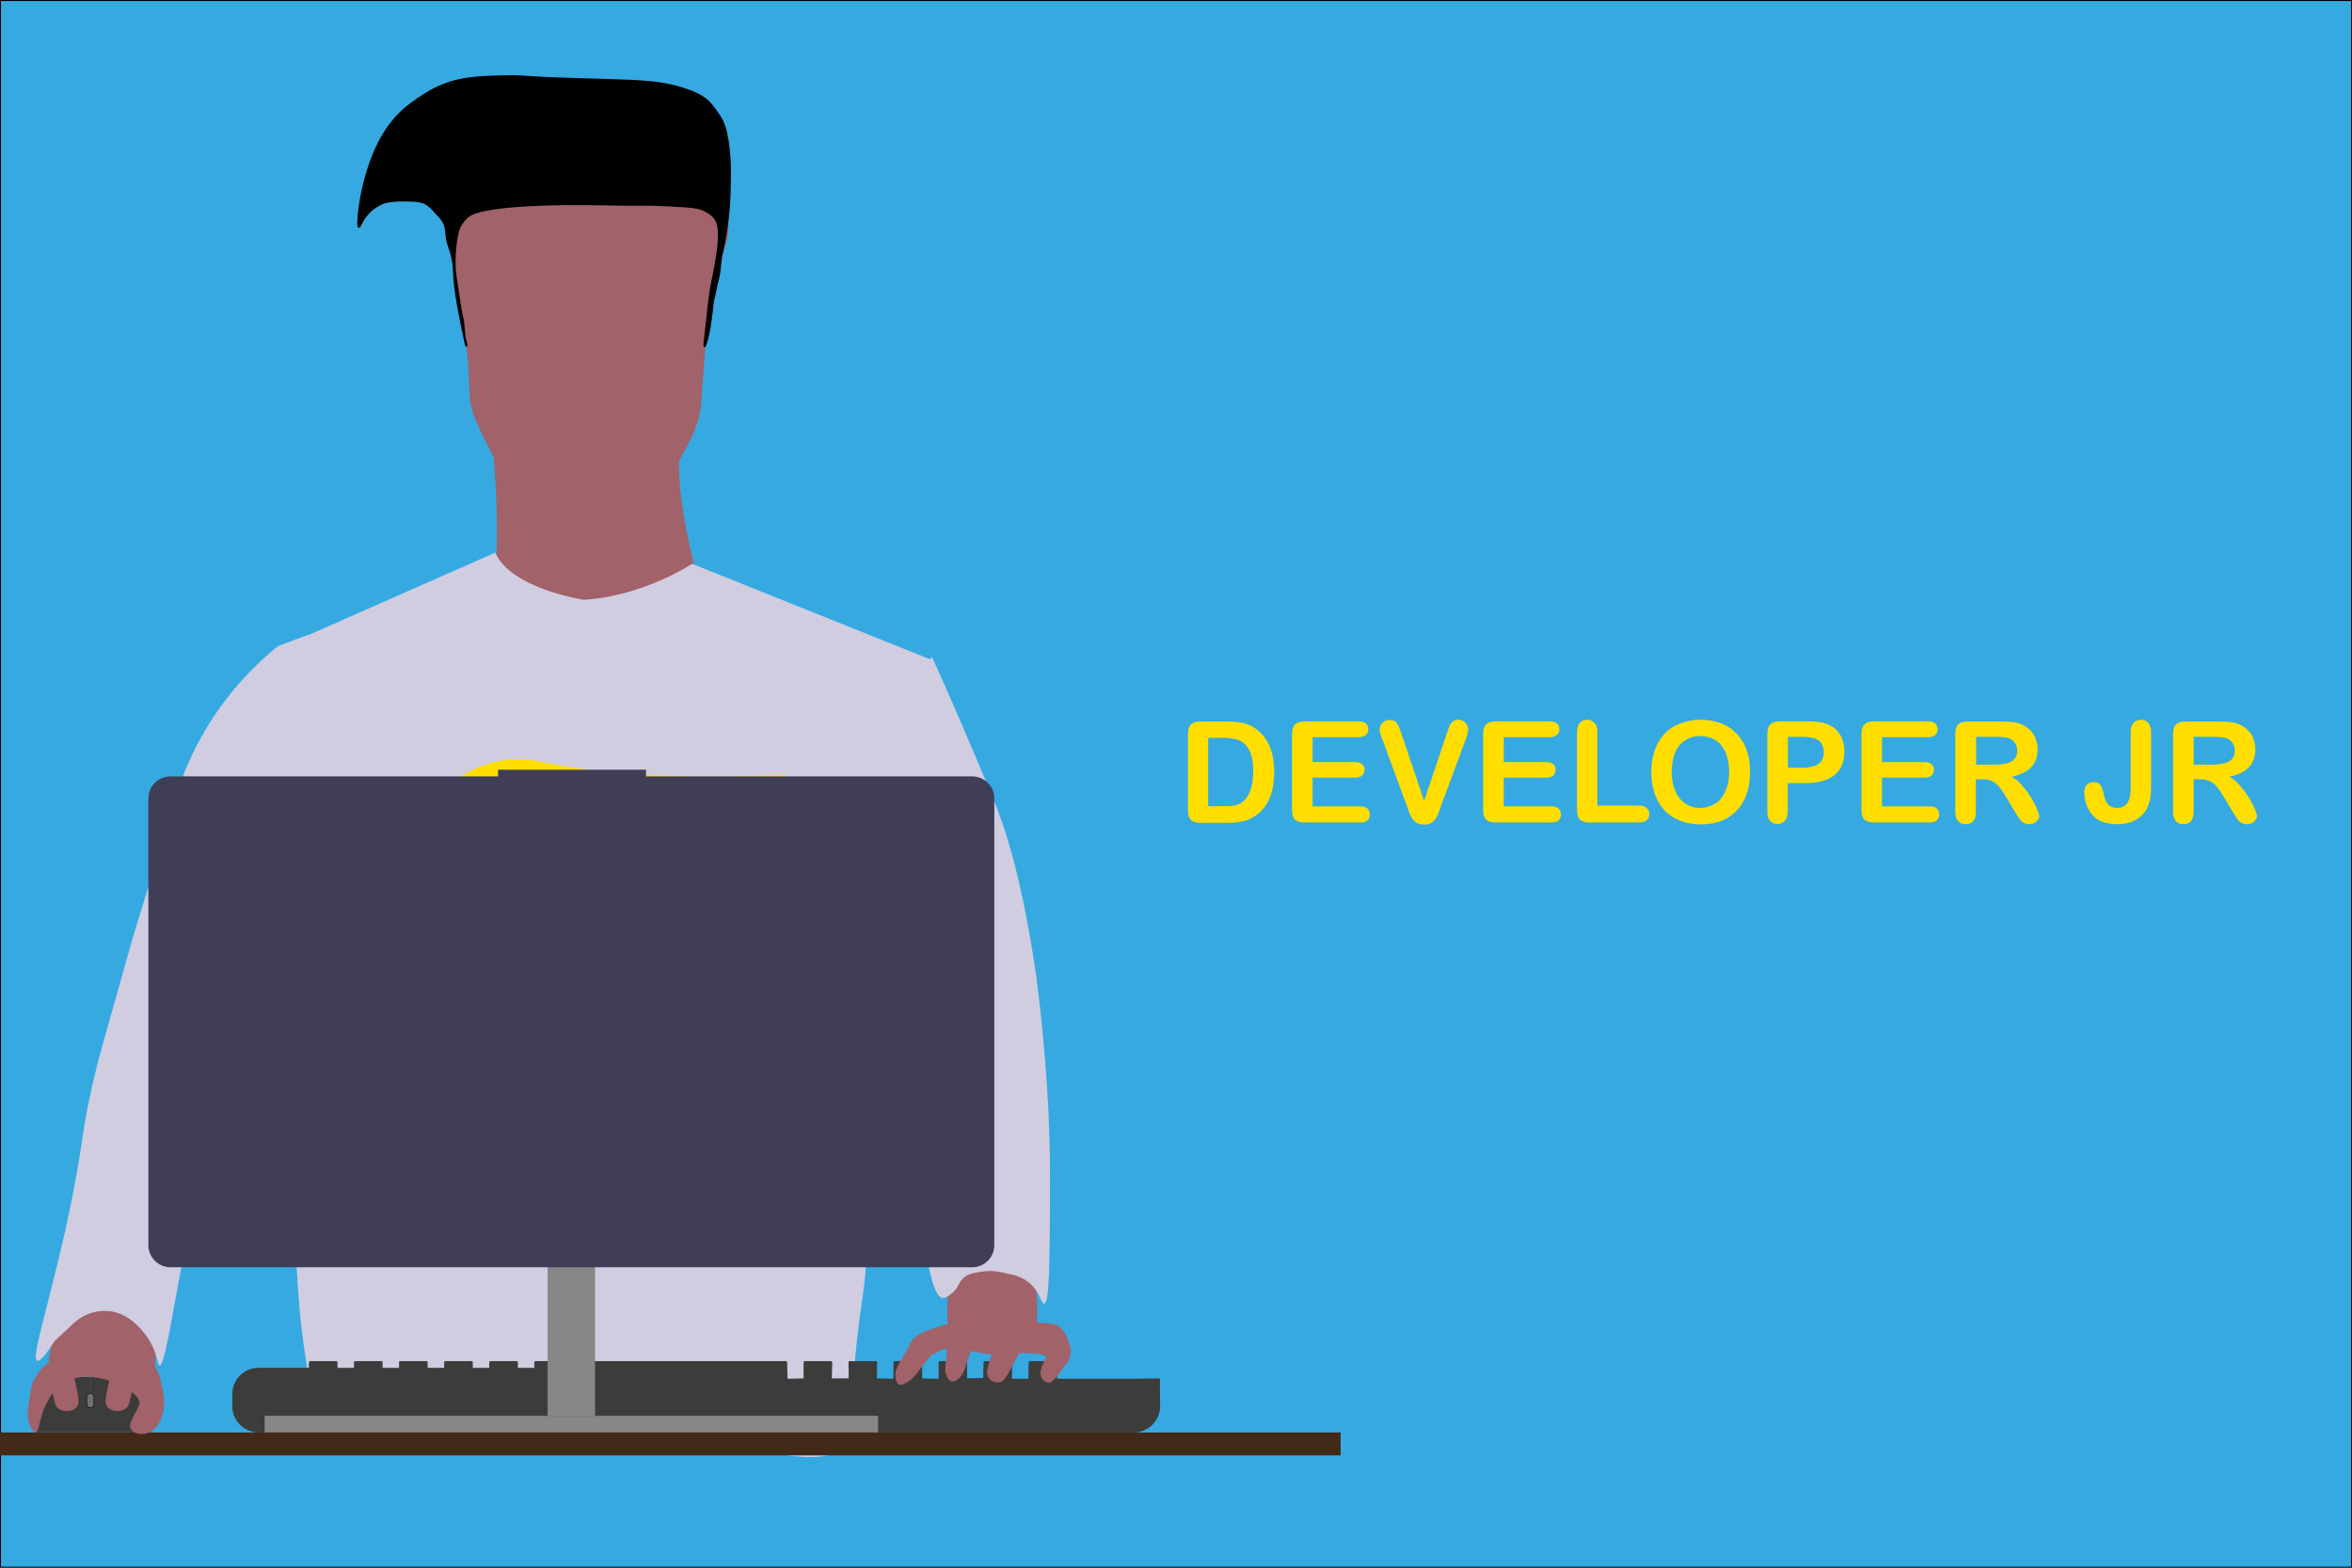 <?xml version="1.0" encoding="utf-8"?>
<!-- Generator: Adobe Illustrator 19.2.1, SVG Export Plug-In . SVG Version: 6.00 Build 0)  -->
<svg version="1.1" id="Capa_1" xmlns="http://www.w3.org/2000/svg" xmlns:xlink="http://www.w3.org/1999/xlink" x="0px" y="0px"
	 viewBox="0 0 1200 800" style="enable-background:new 0 0 1200 800;" xml:space="preserve">
<style type="text/css">
	.st0{fill:#36A9E1;stroke:#000000;stroke-miterlimit:10;}
	.st1{fill:#36A9E1;stroke:#158035;stroke-miterlimit:10;}
	.st2{fill:#A1626A;}
	.st3{fill:#D0CDE1;}
	.st4{fill:#FFDE00;}
	.st5{fill:#3C3C3B;}
	.st6{stroke:#000000;stroke-miterlimit:10;}
	.st7{fill:#878787;}
	.st8{fill:none;}
	.st9{fill:#432918;}
	.st10{fill:#706F6F;stroke:#000000;stroke-width:0.25;stroke-miterlimit:10;}
	.st11{fill:none;stroke:#575756;stroke-width:0.25;stroke-miterlimit:10;}
	.st12{fill:#403E56;}
</style>
<rect class="st0" width="1200" height="800"/>
<path class="st1" d="M632,244"/>
<path class="st2" d="M249.1,206.3c0,0,13.9,104.4-7.5,116.2c-21.3,11.7,126.8,12.8,126.8,12.8s-33-90.6-18.1-118.3L249.1,206.3z"/>
<path class="st3" d="M475.9,337l-12.3,56.1l-26,118.7c2.1,33.2,3.5,61.6,4.4,84.2c0.8,19.4,1.2,31.5,0,48c-1.2,16.8-2.8,21-5,42
	c-4.4,42.5,0.3,44.1-4,50c-17.1,23.2-81.1-14.3-167.3-15c-41.9-0.3-76.7,8.1-101,16c-4.3-17.1-8.1-36.5-10.7-58
	c-1.8-15.3-2.7-29.7-3-43c2.3-21,4.7-42,7-63c-1-21.7-2-43.3-3-65c1-5.7,2.3-14.4,3-25c0.5-7.2,1.3-23.5-8.7-89.9
	c-1.6-11-4.7-30.7-8.9-60.4c-0.1-0.7-0.1-1.1-0.1-1.1L252.7,282c8,18.5,45.3,24.1,45.3,24.1c30.9-2.1,55.1-18.4,55.1-18.4L475.9,337
	z"/>
<path class="st4" d="M248.1,423.8l12.8,14.9c4.7-0.9,9.7-2,14.8-3.2l-3.7-11.7l9,10.5c54-13.3,120.9-39.1,120.9-39.1
	s-72.3,5.3-126.2-6.5c-23.9-5.2-48.4,6.6-58.2,29c-5.7,13-4.8,24.3,15.4,24.3c6.8-0.1,13.6-0.8,20.4-1.9L248.1,423.8z"/>
<path class="st5" d="M591.8,703.4c0,4.7,0,9.4,0.1,14.1c0,1.7-0.3,3.3-0.9,4.9c-0.3,0.7-0.6,1.4-1,2c-2.4,4.1-6.8,6.6-11.5,6.6
	H131.9c-4.7,0-9.1-2.5-11.5-6.6c-0.4-0.6-0.7-1.3-1-2c-0.6-1.6-0.9-3.2-0.9-4.9v-6.1c0-7.4,6-13.4,13.4-13.4c0,0,0,0,0,0h25.7v-2.8
	c0-0.3,0.2-0.6,0.6-0.6c0,0,0,0,0,0h13.4c0.3,0,0.6,0.2,0.6,0.6c0,0,0,0,0,0v2.8h8.4v-2.8c0-0.3,0.2-0.6,0.6-0.6c0,0,0,0,0,0h13.4
	c0.3,0,0.6,0.2,0.6,0.6c0,0,0,0,0,0v2.8h8.4v-2.8c0-0.3,0.2-0.6,0.6-0.6c0,0,0,0,0,0h13.4c0.3,0,0.6,0.2,0.6,0.6c0,0,0,0,0,0v2.8
	h8.4v-2.8c0-0.3,0.2-0.6,0.6-0.6c0,0,0,0,0,0h13.4c0.3,0,0.6,0.2,0.6,0.6c0,0,0,0,0,0v2.8h8.4v-2.8c0-0.3,0.2-0.6,0.6-0.6
	c0,0,0,0,0,0h13.4c0.3,0,0.6,0.2,0.6,0.6c0,0,0,0,0,0v2.8h8.4v-2.8c0-0.3,0.2-0.6,0.6-0.6c0,0,0,0,0,0h13.4c0.3,0,0.6,0.2,0.6,0.6
	c0,0,0,0,0,0v2.8h8.4v-2.8c0-0.3,0.2-0.6,0.6-0.6c0,0,0,0,0,0H401c0.3,0,0.6,0.2,0.6,0.6c0,0,0,0,0,0c0.1,2.8,0.1,5.6,0.2,8.4
	c2.7-0.1,5.5-0.1,8.2-0.2c0-2.7,0-5.5,0-8.2c0-0.3,0.2-0.6,0.6-0.6c0,0,0,0,0,0H424c0.3,0,0.6,0.3,0.6,0.6c-0.1,2.7-0.1,5.5-0.2,8.2
	c2.9,0,5.7,0,8.6,0c0-2.7,0-5.5-0.1-8.2c0-0.3,0.2-0.6,0.6-0.6c0,0,0,0,0,0h13.4c0.3,0,0.6,0.2,0.6,0.6c0,0,0,0,0,0
	c0,2.7-0.1,5.5-0.1,8.2c2.8,0.1,5.6,0.1,8.4,0.2c0-2.8,0.1-5.6,0.1-8.4c0-0.3,0.2-0.6,0.6-0.6c0,0,0,0,0,0h13.4
	c0.3,0,0.6,0.2,0.6,0.6c0,0,0,0,0,0c0,2.7,0,5.5,0,8.2c2.8,0.1,5.6,0.1,8.4,0.2c0-2.8,0-5.6,0-8.4c0-0.3,0.2-0.6,0.6-0.6
	c0,0,0,0,0,0h13.4c0.3,0,0.6,0.3,0.5,0.6c0,2.7,0,5.5,0,8.2c2.7-0.1,5.5-0.1,8.2-0.2c0.1-2.7,0.1-5.3,0.2-8c0-0.3,0.2-0.6,0.6-0.6
	c0,0,0,0,0,0h13.4c0.3,0,0.6,0.2,0.6,0.6c0,0,0,0,0,0c0,2.8-0.1,5.6-0.1,8.4c2.8,0,5.6,0,8.4,0c0-2.8,0.1-5.6,0.1-8.4
	c0-0.3,0.2-0.6,0.6-0.6c0,0,0,0,0,0h13.4c0.3,0,0.6,0.2,0.6,0.6c0,0,0,0,0,0c0,2.8,0,5.6-0.1,8.4c13.1,0,26.3,0,39.4,0
	C583,703.5,587.4,703.5,591.8,703.4z"/>
<path class="st2" d="M279.9,265.8c-7.6-3.3-12.3-8.1-15-11c-3.9-4-6.1-7.7-11.8-19c-7.1-14.1-10.7-21.2-11.8-25
	c-3-10.1-0.9-10.9-3.2-32c-0.5-4.5-1.8-13-4.3-30c-2.3-15.4-3.2-20.6-1.1-28c0.6-2.1,2.7-9,8.6-16c7.1-8.6,15.6-12.4,21.5-15
	c8.2-3.7,15-5,20.4-6c2.1-0.4,11.3-2.1,23.6-2c4.4,0,11.9,0.1,21.5,2c6.8,1.3,11.4,2.2,17.2,5c9.1,4.4,14.2,10.2,19.3,16
	c5.4,6.1,6.2,8.9,6.4,10c1,4.2-0.2,7.3-2.1,14c-1.6,5.6-2.9,11.3-4.3,17c-2.4,9.7-3.3,17-4.3,25c-0.4,3.4-1,10.9-2.1,26
	c-0.9,12.1-0.9,11.9-1.1,13c-1.7,9.2-5.3,15.5-11.8,27c-4.6,8-6.9,12.1-10.7,16c-2.5,2.5-8,8.1-17.2,12
	C313.5,266.5,296.6,273,279.9,265.8z"/>
<path class="st2" d="M731.3,206.3"/>
<path class="st6" d="M238,176.5c-0.2,0-1.6-6.5-2.4-10.6c-1.6-8.1-2.5-12.7-3.3-19c-1.1-9.5-0.3-9.8-1.6-15.6
	c-1.4-6.1-2.4-6.5-2.9-11.3c-0.2-2-0.2-4.5-1.8-7.1c-0.7-1.2-1.4-2-2.9-3.6c-1.5-1.7-3.2-3.6-4.9-4.8c-3-2.1-6.2-2.1-12.7-2.2
	c-7.4,0-10.7,1.4-11.5,1.9c-1.9,1-4.6,2.4-7.4,6c-2.5,3.3-3.1,5.8-3.5,5.6c-1.2-0.8,0.8-24.5,10.3-43.1
	c7.1-13.8,15.6-19.5,22.7-24.1c14-9.1,26.1-9.4,42.8-9.7c8-0.2,7.3,0.6,34,1.4c6.4,0.2,7.1,0.2,17.1,0.5c19.4,0.6,27.5,1.1,37.8,4.2
	c6.1,1.9,10.2,3.8,13.4,6.7c1.8,1.7,3.5,4.2,4,4.9c1.6,2.2,3.1,4.3,4.2,7.4c0.8,2.1,1.1,3.7,1.6,6.4c0.5,2.4,0.6,4.2,0.9,6.5
	c0.4,3.9,0.5,6.8,0.5,8.1c0,1,0,2,0,4c0,1.9,0,4.9-0.1,8c-0.1,3-0.2,7.4-0.8,12.9c-0.4,3.8-0.8,7.1-1.3,9.8
	c-1.4,8.8-2.1,8.4-2.6,13.9c-0.2,1.9-0.5,6-1.3,8.9c-0.1,0.4-0.4,1.5-0.8,3.1c-0.2,1.1-0.3,1.6-0.5,2.8c-0.3,1.6-0.6,2.7-0.8,3.3
	c-0.6,2.4-0.7,4-1.1,7.8c-0.3,2.2-0.6,4.9-1.1,7.8c-0.8,4.5-2.1,9.4-2.5,9.4c-0.2,0,0-2.3,0.4-5.7c1.4-12.7,2.1-19.1,2.5-21.7
	c1.1-6.8,1.4-6.6,2.9-15.6c0.4-2.3,1.3-6.7,1.5-12.5c0.1-5-0.4-7.4-1.8-9.5c-1.5-2.2-3.4-3.3-4.8-4c-3.1-1.7-5.7-2-11.1-2.4
	c-9.8-0.7-16.6-0.8-16.6-0.8c-4.4,0-3.6,0-10.1,0c0,0-6.9,0-14-0.2c-1.8,0-61.1-1.6-69.9,6.3c-2.9,2.6-4.2,5.6-4.2,5.6
	c-0.6,1.5-0.9,3-1.3,5c-0.4,2.1-0.6,3.8-0.7,5.4c-0.3,3.1-0.6,7.4-0.1,12.8c0.1,1.3,0.1,0.3,1.4,9.3c0.3,2,0.6,4,0.9,6
	c0.4,2.7,0.4,2.8,0.5,3.4c0.4,2.2,0.7,3.3,1,4.6c0.6,2.7,0.3,2.9,1.1,9.9C237.9,175.2,238.1,176.5,238,176.5z"/>
<rect x="279.4" y="577.5" class="st7" width="24.2" height="145"/>
<rect x="135" y="722.5" class="st7" width="313" height="8.5"/>
<path class="st5" d="M74,730.9c0.4-2.3,1.5-10.1-3.4-17.3c-3-4.4-6.9-6.6-8.9-7.6c-5.7-3-10.9-3.2-15.6-3.3
	c-5.9-0.1-11.8-0.2-17.8,3.5c-4.4,2.7-6.7,6.2-7.3,7.3c-4.5,7.4-3.3,15.2-2.9,17.4"/>
<line class="st8" x1="74" y1="726.3" x2="18.1" y2="726.4"/>
<rect y="731" class="st9" width="684" height="11.7"/>
<path class="st2" d="M67,725c-0.3,0.5-0.8,1.6-0.6,3c0.2,1.3,1.1,2.2,1.4,2.4c2.4,2,6.5,1.6,9.2,0.2c3.5-1.8,4.7-5.4,5.6-7.8
	c2.1-6,1-11.3,0-15.6c-1.2-5.1-2.1-9.3-5.8-12.2c-1.9-1.4-3.8-2.1-8.4-2.8c-9.4-1.5-17-1.3-18.8-1.2c-19.1,0.9-21.5,2.1-23.2,3.2
	c-1.4,0.9-6.5,4.2-9.4,10.6c-1,2.2-1.5,5.4-2.4,12c-0.6,4.2-0.7,6.5,0.2,9.2c0.2,0.5,1.7,4.9,3.4,4.8c2-0.2,1.6-6.9,5.4-14.4
	c1.2-2.4,3.8-7.4,8.8-10.6c10-6.4,22.5-1.6,26-0.2c4.7,1.8,13.2,6.3,12.8,10.6C71.1,716.9,69.8,719.6,67,725z"/>
<path class="st10" d="M46.1,718.4L46.1,718.4c-1,0-1.8-0.8-1.8-1.8v-3.7c0-1,0.8-1.8,1.8-1.8h0c1,0,1.8,0.8,1.8,1.8v3.7
	C47.9,717.6,47.1,718.4,46.1,718.4z"/>
<line class="st11" x1="46.1" y1="711.1" x2="46.1" y2="702.8"/>
<path class="st2" d="M25.6,706.6c1.6,0.3,3.6-11.1,9.8-12.1c2.1-0.3,2.3,1.3,7.6,1.8c5.2,0.5,5.8,0.1,9.8,0.6c2.9,0.4,6.1,0.9,8,1.4
	c10.1,3,12.6,15.2,15.8,14.5c2.7-0.6,1.6-9.7,3.2-25.4c1.7-17.2,4.9-25.2,0.6-28.6c-1.7-1.3-2.6-0.3-11.6-2.2c-4.5-0.9-7.8-2-10-2.6
	c-10.9-3.3-10.8-4.8-13.4-4.6c-11.1,0.8-17.3,28.3-18.6,33.8C23.8,696.3,24.1,706.3,25.6,706.6z"/>
<path class="st3" d="M92.3,648c-4.5,23-8.3,49-10.9,48.8c-1-0.1-0.8-4.2-3.8-10.2c-2.4-4.9-5.6-8.4-8.2-10.8
	c-1.2-1.2-6.5-6.4-15-6.8c-9.8-0.5-16.2,5.6-17.2,6.6c-3.1,2.9-6.3,5.9-9.4,8.8c-5.7,9-7.9,10.4-8.8,10c-3.1-1.3,4.4-23.5,13.3-62.1
	c1.4-6,3.6-16.1,6-28.8c0.7-3.9,1.4-7.6,2-11.5c2.1-12.6,2.3-16.7,4.6-27.9c2.5-12.5,4.9-21.7,7.3-30.4
	c5.3-18.7,10.5-37.4,15.8-56.1c8-26,16-52,24-78c2.9-8,6.8-16.9,12.3-26.3c12-20.5,26.4-34.6,37.5-43.6c5.1-1.9,10.1-3.8,15.2-5.7
	c7.7,23.6,15.3,47.1,23,70.7c-6.6,13.6-13.1,27.1-19.7,40.7c-7.2,11.6-14.4,23.1-21.7,34.7c-6.8,18.8-13.6,37.6-20.3,56.3
	c-3.2,17.6-6.4,35.1-9.7,52.7C101.9,615.9,98.4,617.1,92.3,648z"/>
<path class="st2" d="M68.8,696c1.2,1.5,0.9,2.9-1.2,12.8c-1.6,7.6-1.9,8.9-3.4,10c-2.6,1.8-6.9,1.7-9-0.4c-2.1-2.1-1.3-5.4,0.2-12.2
	c1.6-7,2.3-10.5,5.4-11.8C63.4,693.3,67.1,693.9,68.8,696z"/>
<path class="st2" d="M25.2,696c-1.2,1.5-0.9,2.9,1.2,12.8c1.6,7.6,1.9,8.9,3.4,10c2.6,1.8,6.9,1.7,9-0.4c2.1-2.1,1.3-5.4-0.2-12.2
	c-1.6-7-2.3-10.5-5.4-11.8C30.6,693.3,26.9,693.9,25.2,696z"/>
<path class="st2" d="M486.8,642c-2.5,4.5-2.7,9.2-3.2,18.6c-0.6,11.4-0.9,17.6,2.4,19.4c3,1.6,5.4-2,14.8-3
	c1.1-0.1,5.7-0.5,11.4,0.4c9.7,1.6,12,5.5,14.8,4c1.6-0.9,2.8-3.2,1.8-24c-0.7-13.7-1.3-15.4-2.2-17c-4.4-7.6-14.9-13.1-25-10.6
	C492.3,632.1,487.8,640.1,486.8,642z"/>
<path class="st3" d="M528.7,498.3L528.7,498.3c1.1,8.1,2.2,17.5,3.2,28.1c3.7,37.6,3.8,64.3,3.8,73.2c0,0,0,0,0,0
	c0,47.8-0.4,65.4-3,65.7c-1.6,0.2-1.8-6.1-8-11c-3.5-2.7-7.4-3.9-10.7-4.3c-3.5-1.1-8.3-1.9-13.7-1c-3.8,0.6-6.9,1.1-9.3,3.7
	c-2,2.1-1.8,3.8-4.3,6.3c-0.3,0.3-3.6,3.5-5.7,3.3c-6.1-0.4-9.1-28.3-9.3-30.3c-3.8-36-1.2-48.9-3-76c-0.5-7.3-2.9-24.7-8.3-59.3
	c-2.6-16.3-5.1-32.7-7.7-49c-7.6-5.9-15.1-11.8-22.7-17.7c6.4-20.7,12.9-41.3,19.3-62c8.7-10.9,17.5-21.8,26.2-32.8
	c0,0,10.9,23.9,24.9,57.2c2.2,5.2,5.2,12.3,6.5,15.5C512.6,421.9,521.5,448,528.7,498.3z"/>
<path class="st12" d="M496,396.2H329.6v-3.4h-75.5v3.4H87c-6.2,0-11.3,5-11.3,11.3l0,0v227.9c0,6.2,5,11.3,11.3,11.3h409
	c6.2,0,11.3-5,11.3-11.3V407.4C507.3,401.2,502.3,396.2,496,396.2z"/>
<path class="st2" d="M530.8,675c6.6,0.5,7.9,0.7,9.4,1.8c2,1.5,3.3,3.9,3.6,4.4c0.5,1,0.9,1.9,1.6,3.8c0.6,1.6,0.7,2.1,0.8,2.6
	c0.2,1.4,0.1,2.5,0,3.2c-0.1,0.8-0.2,1.6-0.6,2.6c-0.4,0.9-0.8,1.6-1.6,2.6c-1.1,1.5-1.7,2.3-2,2.4c-2.4,1-5-6-11.4-7.4
	c-1.1-0.3-2.6-0.3-5.4-0.4c-2.3-0.1-4.1-0.1-5.9,0c-9.3,0.3-10.9,0.8-15.3,0.4c-0.6-0.1-2.2-0.3-5.4-0.9c-11.4-1.9-14.8-2.9-18.9-1
	c-1.5,0.7-1.1,0.9-2.9,1.7c-3.8,1.8-10.2,3.3-12.4,0.4c-1-1.2-0.8-2.9-0.7-3.6c0.3-3,2.7-4.9,4.4-6.1c1.9-1.4,4-2.2,8.1-3.6
	c2.8-1,5.3-1.8,8.8-2.6c1.3-0.3,4.9-1,9.6-1.4c1.4-0.1,4.5-0.1,10.8-0.2c5.3-0.1,6.3,0,7.2,0c3.1,0.1,3.8,0.3,8.4,0.6
	C525.1,674.7,525.7,674.6,530.8,675z"/>
<path class="st2" d="M456.8,702.2c0.1,0.7,0.3,3.7,2,4.4c0.8,0.3,2,0.2,4.6-1.6c3.8-2.6,4.5-4.7,9.2-10.4c2.9-3.5,4.3-4.9,4.2-7.2
	c-0.1-2-1.3-3.3-1.6-3.6c-1.9-2-5.1-2.1-7.2-1.4c-1.8,0.6-2.5,1.8-6,7.8C457.7,697.5,456.6,699.3,456.8,702.2z"/>
<path class="st2" d="M483,702.2c0.4,0.9,1.2,2.5,2.6,2.8c1.6,0.3,3-1.1,3.8-1.8c2.1-2,2.7-4.1,3.8-7.6c2.7-8.1,3.8-9.6,2.8-11
	c-0.6-0.8-2.2-1.1-5.4-1.6c-3.7-0.6-5.5-0.9-6.6,0c-1.2,1-0.8,2.4-1,7C482.7,696.8,481.5,698.8,483,702.2z"/>
<path class="st2" d="M506,691.2c-2.2,6.6-3.3,9.9-1.4,12.2c1.2,1.5,3.4,2.3,5.4,2c2.4-0.4,3.3-2.4,7.8-10.8c3.8-7,5.3-9.5,4.2-11
	c-0.4-0.6-0.8-0.4-4-1.6c-4.3-1.6-4.4-2.1-5.4-2C509.7,680.3,508,685.3,506,691.2z"/>
<path class="st2" d="M531.4,703c0.6,1.2,2,2.6,3.6,2.6c0.7,0,1.5-0.2,3.2-2c2.5-2.5,3.9-5.2,4.8-7.2c1.5-3.4,2.2-5,1.6-6.4
	c-1-2.1-4.1-3.1-6.4-2.4c-2.2,0.6-3.1,2.5-4.8,5.8C531.7,696.8,529.9,700.2,531.4,703z"/>
<g>
	<path class="st4" d="M612.4,368.2H626c3.5,0,6.6,0.3,9.1,1c2.5,0.7,4.8,1.9,6.9,3.7c5.4,4.6,8.1,11.6,8.1,21c0,3.1-0.3,5.9-0.8,8.5
		c-0.5,2.6-1.4,4.9-2.5,6.9c-1.1,2.1-2.6,3.9-4.3,5.5c-1.4,1.2-2.9,2.2-4.5,3c-1.6,0.8-3.4,1.3-5.3,1.6c-1.9,0.3-4,0.5-6.4,0.5
		h-13.6c-1.9,0-3.3-0.3-4.3-0.9c-1-0.6-1.6-1.4-1.9-2.4c-0.3-1-0.4-2.4-0.4-4.1v-37.8c0-2.3,0.5-3.9,1.5-4.9
		C608.5,368.7,610.1,368.2,612.4,368.2z M616.4,376.4v35h7.9c1.7,0,3.1,0,4.1-0.1c1-0.1,2-0.3,3.1-0.7c1.1-0.4,2-0.9,2.7-1.6
		c3.5-3,5.2-8,5.2-15.3c0-5.1-0.8-8.9-2.3-11.4s-3.4-4.1-5.7-4.8c-2.3-0.7-5-1-8.2-1H616.4z"/>
	<path class="st4" d="M693.2,376.2h-23.5v12.7h21.7c1.6,0,2.8,0.4,3.6,1.1c0.8,0.7,1.2,1.7,1.2,2.8c0,1.2-0.4,2.1-1.2,2.9
		s-2,1.1-3.6,1.1h-21.7v14.7H694c1.6,0,2.9,0.4,3.7,1.1c0.8,0.8,1.2,1.8,1.2,3c0,1.2-0.4,2.2-1.2,3c-0.8,0.8-2.1,1.1-3.7,1.1h-28.4
		c-2.3,0-3.9-0.5-4.9-1.5c-1-1-1.5-2.6-1.5-4.9v-38.7c0-1.5,0.2-2.7,0.7-3.7s1.1-1.6,2.1-2.1c0.9-0.4,2.2-0.7,3.6-0.7h27.6
		c1.7,0,2.9,0.4,3.7,1.1s1.2,1.7,1.2,2.9c0,1.2-0.4,2.2-1.2,2.9S694.9,376.2,693.2,376.2z"/>
	<path class="st4" d="M714.9,374.1l11.7,34.6l11.7-34.8c0.6-1.8,1.1-3.1,1.4-3.8c0.3-0.7,0.8-1.4,1.5-1.9c0.7-0.6,1.7-0.9,2.9-0.9
		c0.9,0,1.7,0.2,2.5,0.7c0.8,0.4,1.4,1,1.8,1.8s0.7,1.5,0.7,2.2c0,0.5-0.1,1.1-0.2,1.7s-0.3,1.2-0.5,1.8c-0.2,0.6-0.4,1.2-0.6,1.8
		l-12.5,33.7c-0.4,1.3-0.9,2.5-1.3,3.7s-1,2.2-1.5,3.1s-1.4,1.6-2.3,2.2s-2.2,0.8-3.6,0.8s-2.6-0.3-3.6-0.8c-1-0.5-1.8-1.3-2.4-2.2
		c-0.6-0.9-1.1-1.9-1.6-3.1c-0.4-1.1-0.9-2.4-1.3-3.7l-12.3-33.4c-0.2-0.6-0.4-1.2-0.7-1.8c-0.2-0.6-0.4-1.2-0.6-1.9
		c-0.2-0.7-0.2-1.3-0.2-1.7c0-1.2,0.5-2.3,1.4-3.3s2.2-1.5,3.6-1.5c1.8,0,3,0.5,3.8,1.6S714.1,371.7,714.9,374.1z"/>
	<path class="st4" d="M790.7,376.2h-23.5v12.7h21.7c1.6,0,2.8,0.4,3.6,1.1c0.8,0.7,1.2,1.7,1.2,2.8c0,1.2-0.4,2.1-1.2,2.9
		s-2,1.1-3.6,1.1h-21.7v14.7h24.3c1.6,0,2.9,0.4,3.7,1.1c0.8,0.8,1.2,1.8,1.2,3c0,1.2-0.4,2.2-1.2,3c-0.8,0.8-2.1,1.1-3.7,1.1h-28.4
		c-2.3,0-3.9-0.5-4.9-1.5c-1-1-1.5-2.6-1.5-4.9v-38.7c0-1.5,0.2-2.7,0.7-3.7s1.1-1.6,2.1-2.1c0.9-0.4,2.2-0.7,3.6-0.7h27.6
		c1.7,0,2.9,0.4,3.7,1.1s1.2,1.7,1.2,2.9c0,1.2-0.4,2.2-1.2,2.9S792.4,376.2,790.7,376.2z"/>
	<path class="st4" d="M815,373.6v37.5h21.2c1.7,0,3,0.4,3.9,1.2c0.9,0.8,1.4,1.9,1.4,3.1c0,1.3-0.4,2.3-1.3,3.1
		c-0.9,0.8-2.2,1.2-3.9,1.2H811c-2.3,0-3.9-0.5-4.9-1.5c-1-1-1.5-2.6-1.5-4.9v-39.7c0-2.1,0.5-3.7,1.4-4.7s2.2-1.6,3.7-1.6
		c1.6,0,2.8,0.5,3.8,1.6C814.6,369.9,815,371.5,815,373.6z"/>
	<path class="st4" d="M867.4,367.3c5.3,0,9.9,1.1,13.8,3.3c3.8,2.2,6.7,5.3,8.7,9.2c2,4,3,8.7,3,14.1c0,4-0.5,7.6-1.6,10.9
		c-1.1,3.3-2.7,6.1-4.9,8.5s-4.8,4.2-7.9,5.5s-6.7,1.9-10.8,1.9c-4,0-7.6-0.7-10.8-2s-5.8-3.1-8-5.5c-2.1-2.4-3.7-5.2-4.8-8.5
		c-1.1-3.3-1.6-6.9-1.6-10.8c0-4,0.6-7.6,1.7-10.9s2.8-6.1,4.9-8.4s4.8-4.1,7.9-5.3S863.4,367.3,867.4,367.3z M882.2,393.8
		c0-3.8-0.6-7-1.8-9.8c-1.2-2.8-3-4.9-5.2-6.3c-2.3-1.4-4.9-2.1-7.8-2.1c-2.1,0-4,0.4-5.8,1.2c-1.8,0.8-3.3,1.9-4.6,3.4
		c-1.3,1.5-2.3,3.4-3,5.7c-0.7,2.3-1.1,5-1.1,7.9c0,2.9,0.4,5.6,1.1,7.9c0.7,2.4,1.8,4.3,3.1,5.9c1.3,1.6,2.9,2.7,4.6,3.5
		s3.7,1.2,5.7,1.2c2.7,0,5.1-0.7,7.4-2s4-3.4,5.3-6.2C881.6,401.3,882.2,397.9,882.2,393.8z"/>
	<path class="st4" d="M921.7,399.6h-9.6v14.6c0,2.1-0.5,3.7-1.5,4.7c-1,1.1-2.2,1.6-3.7,1.6c-1.6,0-2.8-0.5-3.8-1.6
		s-1.4-2.6-1.4-4.7v-39.7c0-2.3,0.5-3.9,1.6-4.9s2.7-1.5,5-1.5h13.4c4,0,7,0.3,9.1,0.9c2.1,0.6,3.9,1.6,5.5,2.9c1.5,1.4,2.7,3,3.5,5
		s1.2,4.2,1.2,6.6c0,5.3-1.6,9.2-4.9,11.9S928.1,399.6,921.7,399.6z M919.2,376h-7v15.8h7c2.5,0,4.5-0.3,6.2-0.8
		c1.7-0.5,2.9-1.4,3.8-2.5c0.9-1.2,1.3-2.7,1.3-4.6c0-2.3-0.7-4.1-2-5.6C927,376.8,923.9,376,919.2,376z"/>
	<path class="st4" d="M983.7,376.2h-23.5v12.7h21.7c1.6,0,2.8,0.4,3.6,1.1c0.8,0.7,1.2,1.7,1.2,2.8c0,1.2-0.4,2.1-1.2,2.9
		s-2,1.1-3.6,1.1h-21.7v14.7h24.3c1.6,0,2.9,0.4,3.7,1.1c0.8,0.8,1.2,1.8,1.2,3c0,1.2-0.4,2.2-1.2,3c-0.8,0.8-2.1,1.1-3.7,1.1h-28.4
		c-2.3,0-3.9-0.5-4.9-1.5c-1-1-1.5-2.6-1.5-4.9v-38.7c0-1.5,0.2-2.7,0.7-3.7s1.1-1.6,2.1-2.1c0.9-0.4,2.2-0.7,3.6-0.7h27.6
		c1.7,0,2.9,0.4,3.7,1.1s1.2,1.7,1.2,2.9c0,1.2-0.4,2.2-1.2,2.9S985.4,376.2,983.7,376.2z"/>
	<path class="st4" d="M1011.8,397.7h-3.7v16.6c0,2.2-0.5,3.8-1.4,4.8s-2.2,1.5-3.8,1.5c-1.7,0-3-0.5-3.9-1.6
		c-0.9-1.1-1.4-2.7-1.4-4.7v-39.7c0-2.3,0.5-3.9,1.5-4.9c1-1,2.6-1.5,4.9-1.5h17c2.3,0,4.3,0.1,6,0.3c1.7,0.2,3.2,0.6,4.5,1.2
		c1.6,0.7,3,1.7,4.3,2.9s2.2,2.7,2.8,4.4c0.6,1.7,1,3.5,1,5.3c0,3.8-1.1,6.9-3.3,9.2c-2.2,2.3-5.5,3.9-9.9,4.9
		c1.9,1,3.6,2.4,5.3,4.4s3.2,4,4.5,6.1c1.3,2.2,2.4,4.1,3.1,5.9c0.7,1.7,1.1,2.9,1.1,3.6c0,0.7-0.2,1.4-0.7,2s-1,1.2-1.8,1.6
		s-1.6,0.6-2.6,0.6c-1.2,0-2.2-0.3-3-0.8c-0.8-0.5-1.5-1.2-2.1-2.1s-1.4-2.1-2.3-3.7l-4.2-7c-1.5-2.6-2.8-4.5-4-5.8
		c-1.2-1.3-2.4-2.2-3.6-2.7S1013.7,397.7,1011.8,397.7z M1017.8,376h-9.6v14.2h9.4c2.5,0,4.6-0.2,6.3-0.7c1.7-0.4,3-1.2,3.9-2.2
		c0.9-1,1.4-2.5,1.4-4.3c0-1.4-0.4-2.7-1.1-3.8s-1.7-1.9-3-2.4C1023.8,376.3,1021.4,376,1017.8,376z"/>
	<path class="st4" d="M1097.5,373.6v27c0,2.3-0.1,4.3-0.3,6c-0.2,1.6-0.7,3.3-1.4,5c-1.2,2.8-3.1,5-5.8,6.6s-6,2.4-9.8,2.4
		c-3.5,0-6.4-0.6-8.7-1.7s-4.2-2.9-5.6-5.3c-0.8-1.3-1.4-2.8-1.8-4.5c-0.5-1.7-0.7-3.3-0.7-4.9c0-1.6,0.5-2.9,1.4-3.8
		s2.1-1.3,3.5-1.3c1.4,0,2.4,0.4,3.1,1.2s1.2,2,1.6,3.7c0.4,1.8,0.8,3.2,1.2,4.3c0.4,1.1,1.1,2,2,2.8s2.3,1.2,4,1.2
		c4.6,0,6.9-3.4,6.9-10.2v-28.5c0-2.1,0.5-3.7,1.4-4.7s2.2-1.6,3.8-1.6c1.6,0,2.9,0.5,3.8,1.6S1097.5,371.5,1097.5,373.6z"/>
	<path class="st4" d="M1122.9,397.7h-3.7v16.6c0,2.2-0.5,3.8-1.4,4.8s-2.2,1.5-3.8,1.5c-1.7,0-3-0.5-3.9-1.6
		c-0.9-1.1-1.4-2.7-1.4-4.7v-39.7c0-2.3,0.5-3.9,1.5-4.9c1-1,2.6-1.5,4.9-1.5h17c2.3,0,4.3,0.1,6,0.3c1.7,0.2,3.2,0.6,4.5,1.2
		c1.6,0.7,3,1.7,4.3,2.9s2.2,2.7,2.8,4.4c0.6,1.7,1,3.5,1,5.3c0,3.8-1.1,6.9-3.3,9.2c-2.2,2.3-5.5,3.9-9.9,4.9
		c1.9,1,3.6,2.4,5.3,4.4s3.2,4,4.5,6.1c1.3,2.2,2.4,4.1,3.1,5.9c0.7,1.7,1.1,2.9,1.1,3.6c0,0.7-0.2,1.4-0.7,2s-1,1.2-1.8,1.6
		s-1.6,0.6-2.6,0.6c-1.2,0-2.2-0.3-3-0.8c-0.8-0.5-1.5-1.2-2.1-2.1s-1.4-2.1-2.3-3.7l-4.2-7c-1.5-2.6-2.8-4.5-4-5.8
		c-1.2-1.3-2.4-2.2-3.6-2.7S1124.7,397.7,1122.9,397.7z M1128.8,376h-9.6v14.2h9.4c2.5,0,4.6-0.2,6.3-0.7c1.7-0.4,3-1.2,3.9-2.2
		c0.9-1,1.4-2.5,1.4-4.3c0-1.4-0.4-2.7-1.1-3.8s-1.7-1.9-3-2.4C1134.8,376.3,1132.4,376,1128.8,376z"/>
</g>
<g>
</g>
<g>
</g>
<g>
</g>
<g>
</g>
<g>
</g>
<g>
</g>
</svg>

